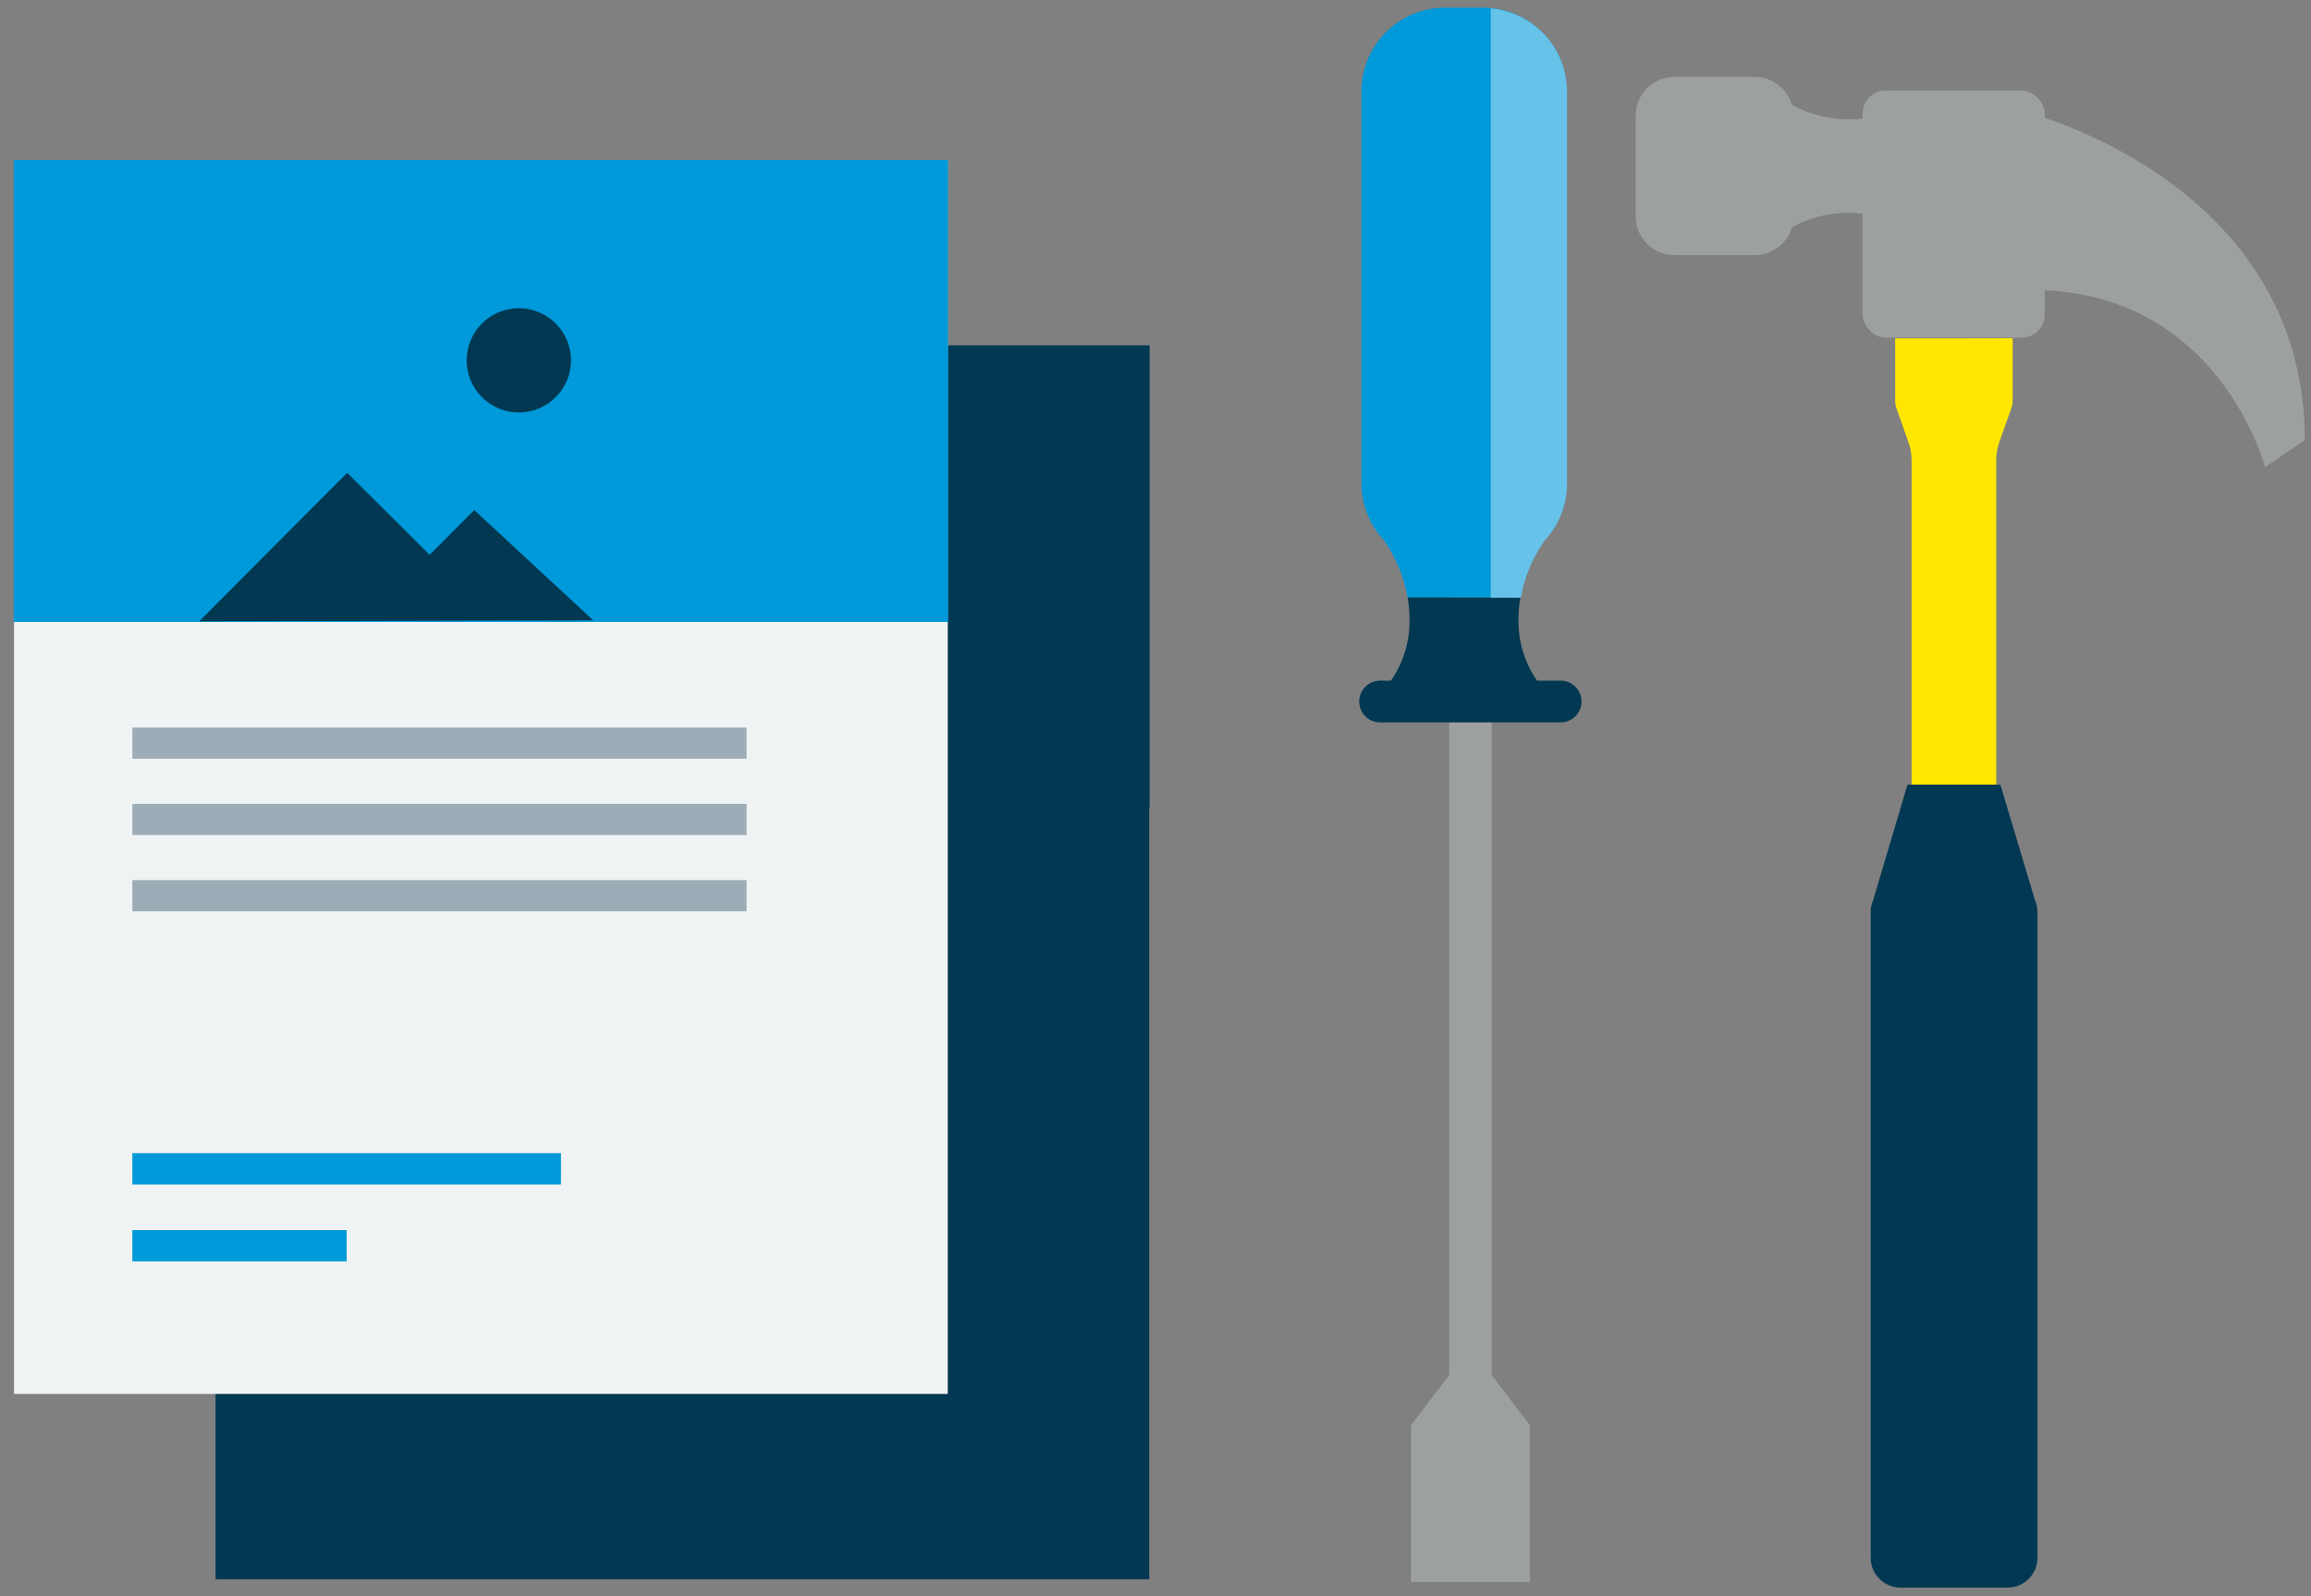 <svg width="110px" height="76px" viewBox="0 0 110 76" version="1.1" xmlns="http://www.w3.org/2000/svg" xmlns:xlink="http://www.w3.org/1999/xlink">
    <rect x="0" y="0" width="110" height="76" fill="#808080" stroke="none"/>
    <title>74514A14-A242-49DD-8770-78824560D813</title>
    <desc>Created with sketchtool.</desc>
    <g id="SUPPORT-LANDING-PAGE" stroke="none" stroke-width="1" fill="none" fill-rule="evenodd">
        <g id="SUPPORT-LANDING-PAGE-B2" transform="translate(-808, -955)" fill-rule="nonzero">
            <g id="Categories" transform="translate(0, 648)">
                <g id="Tab-/-Large" transform="translate(0, 276)">
                    <g id="Tabs" transform="translate(150, 0)">
                        <g id="Tab-/-Large-/-01-With-image-/-01-Enabled-Copy-2" transform="translate(572, 0)">
                            <g id="Graphic-elements-/-Rich-icons-/-Self-service-support" transform="translate(81, 24)">
                                <g id="tools-and-references" transform="translate(5.455, 7.364)">
                                    <polygon id="Path" fill="#023852" points="43.145 16.077 32.026 16.077 20.907 16.077 9.785 16.077 9.785 21.575 9.785 27.074 9.785 32.572 9.785 38.07 9.805 38.07 9.805 40.252 9.805 44.28 9.805 48.305 9.805 51.622 9.805 54.935 9.805 58.252 9.805 61.568 9.805 64.882 9.805 68.198 9.805 71.512 9.805 74.828 12.581 74.828 15.36 74.828 18.136 74.828 20.915 74.828 23.692 74.828 26.471 74.828 29.247 74.828 32.026 74.828 34.803 74.828 37.582 74.828 40.358 74.828 43.137 74.828 45.914 74.828 48.69 74.828 51.469 74.828 54.248 74.828 54.248 71.512 54.248 68.198 54.248 64.882 54.248 61.568 54.248 58.252 54.248 54.935 54.248 51.622 54.248 48.305 54.248 44.28 54.248 40.252 54.248 38.07 54.265 38.07 54.265 32.572 54.265 27.074 54.265 21.575 54.265 16.077"></polygon>
                                    <polygon id="Path" fill="#F0F3F4" points="44.656 66.003 41.877 66.003 39.101 66.003 36.322 66.003 33.545 66.003 30.766 66.003 27.99 66.003 25.211 66.003 22.435 66.003 19.658 66.003 16.879 66.003 14.103 66.003 11.324 66.003 8.547 66.003 5.768 66.003 2.992 66.003 0.213 66.003 0.213 62.689 0.213 59.373 0.213 56.059 0.213 52.743 0.213 49.426 0.213 46.113 0.213 42.796 0.213 39.483 0.213 35.455 0.213 31.429 0.213 27.404 0.213 23.375 0.213 19.35 0.213 15.325 0.213 11.296 0.213 7.271 2.992 7.271 5.768 7.271 8.547 7.271 11.324 7.271 14.103 7.271 16.879 7.271 19.658 7.271 22.435 7.271 25.211 7.271 27.99 7.271 30.766 7.271 33.545 7.271 36.322 7.271 39.101 7.271 41.877 7.271 44.656 7.271 44.656 11.296 44.656 15.325 44.656 19.35 44.656 23.375 44.656 27.404 44.656 31.429 44.656 35.455 44.656 39.483 44.656 42.796 44.656 46.113 44.656 49.426 44.656 52.743 44.656 56.059 44.656 59.373 44.656 62.689"></polygon>
                                    <polygon id="Path" fill="#0099DA" points="5.845 56.029 7.121 56.029 8.395 56.029 9.671 56.029 10.945 56.029 12.221 56.029 13.495 56.029 14.771 56.029 16.045 56.029 17.321 56.029 18.595 56.029 19.871 56.029 21.145 56.029 22.418 56.029 23.695 56.029 24.971 56.029 26.245 56.029 26.245 55.936 26.245 55.844 26.245 55.748 26.245 55.655 26.245 55.563 26.245 55.47 26.245 55.377 26.245 55.285 26.245 55.192 26.245 55.099 26.245 55.006 26.245 54.914 26.245 54.818 26.245 54.725 26.245 54.633 26.245 54.54 24.971 54.54 23.695 54.54 22.418 54.54 21.145 54.54 19.871 54.54 18.595 54.54 17.321 54.54 16.045 54.54 14.771 54.54 13.495 54.54 12.221 54.54 10.945 54.54 9.671 54.54 8.395 54.54 7.121 54.54 5.845 54.54 5.845 54.633 5.845 54.725 5.845 54.818 5.845 54.914 5.845 55.006 5.845 55.099 5.845 55.192 5.845 55.285 5.845 55.377 5.845 55.47 5.845 55.563 5.845 55.655 5.845 55.748 5.845 55.844 5.845 55.936"></polygon>
                                    <polygon id="Path" fill="#0099DA" points="5.845 59.692 6.483 59.692 7.121 59.692 7.759 59.692 8.395 59.692 9.033 59.692 9.671 59.692 10.309 59.692 10.945 59.692 11.583 59.692 12.221 59.692 12.856 59.692 13.495 59.692 14.133 59.692 14.771 59.692 15.409 59.692 16.045 59.692 16.045 59.599 16.045 59.506 16.045 59.411 16.045 59.318 16.045 59.225 16.045 59.133 16.045 59.04 16.045 58.947 16.045 58.855 16.045 58.762 16.045 58.669 16.045 58.576 16.045 58.484 16.045 58.388 16.045 58.295 16.045 58.203 15.409 58.203 14.771 58.203 14.133 58.203 13.495 58.203 12.856 58.203 12.221 58.203 11.583 58.203 10.945 58.203 10.309 58.203 9.671 58.203 9.033 58.203 8.395 58.203 7.759 58.203 7.121 58.203 6.483 58.203 5.845 58.203 5.845 58.295 5.845 58.388 5.845 58.484 5.845 58.576 5.845 58.669 5.845 58.762 5.845 58.855 5.845 58.947 5.845 59.04 5.845 59.133 5.845 59.225 5.845 59.318 5.845 59.411 5.845 59.506 5.845 59.599"></polygon>
                                    <polygon id="Path" fill="#9DADB7" points="5.845 43.025 7.672 43.025 9.499 43.025 11.326 43.025 13.154 43.025 14.984 43.025 16.811 43.025 18.635 43.025 20.463 43.025 22.29 43.025 24.12 43.025 25.947 43.025 27.772 43.025 29.599 43.025 31.429 43.025 33.256 43.025 35.081 43.025 35.081 42.933 35.081 42.84 35.081 42.747 35.081 42.655 35.081 42.562 35.081 42.469 35.081 42.376 35.081 42.284 35.081 42.191 35.081 42.098 35.081 42.005 35.081 41.913 35.081 41.82 35.081 41.727 35.081 41.635 35.081 41.539 33.256 41.539 31.429 41.539 29.599 41.539 27.772 41.539 25.947 41.539 24.12 41.539 22.29 41.539 20.463 41.539 18.635 41.539 16.811 41.539 14.984 41.539 13.154 41.539 11.326 41.539 9.499 41.539 7.672 41.539 5.845 41.539 5.845 41.635 5.845 41.727 5.845 41.82 5.845 41.913 5.845 42.005 5.845 42.098 5.845 42.191 5.845 42.284 5.845 42.376 5.845 42.469 5.845 42.562 5.845 42.655 5.845 42.747 5.845 42.84 5.845 42.933"></polygon>
                                    <polygon id="Path" fill="#9DADB7" points="5.845 39.393 7.672 39.393 9.499 39.393 11.326 39.393 13.154 39.393 14.984 39.393 16.811 39.393 18.635 39.393 20.463 39.393 22.29 39.393 24.12 39.393 25.947 39.393 27.772 39.393 29.599 39.393 31.429 39.393 33.256 39.393 35.081 39.393 35.081 39.3 35.081 39.207 35.081 39.115 35.081 39.022 35.081 38.929 35.081 38.836 35.081 38.744 35.081 38.651 35.081 38.558 35.081 38.465 35.081 38.373 35.081 38.28 35.081 38.187 35.081 38.095 35.081 38.002 35.081 37.909 33.256 37.909 31.429 37.909 29.599 37.909 27.772 37.909 25.947 37.909 24.12 37.909 22.29 37.909 20.463 37.909 18.635 37.909 16.811 37.909 14.984 37.909 13.154 37.909 11.326 37.909 9.499 37.909 7.672 37.909 5.845 37.909 5.845 38.002 5.845 38.095 5.845 38.187 5.845 38.28 5.845 38.373 5.845 38.465 5.845 38.558 5.845 38.651 5.845 38.744 5.845 38.836 5.845 38.929 5.845 39.022 5.845 39.115 5.845 39.207 5.845 39.3"></polygon>
                                    <polygon id="Path" fill="#9DADB7" points="5.845 35.76 7.672 35.76 9.499 35.76 11.326 35.76 13.154 35.76 14.984 35.76 16.811 35.76 18.635 35.76 20.463 35.76 22.29 35.76 24.12 35.76 25.947 35.76 27.772 35.76 29.599 35.76 31.429 35.76 33.256 35.76 35.081 35.76 35.081 35.667 35.081 35.575 35.081 35.482 35.081 35.389 35.081 35.296 35.081 35.204 35.081 35.111 35.081 35.018 35.081 34.925 35.081 34.833 35.081 34.74 35.081 34.647 35.081 34.555 35.081 34.462 35.081 34.369 35.081 34.276 33.256 34.276 31.429 34.276 29.599 34.276 27.772 34.276 25.947 34.276 24.12 34.276 22.29 34.276 20.463 34.276 18.635 34.276 16.811 34.276 14.984 34.276 13.154 34.276 11.326 34.276 9.499 34.276 7.672 34.276 5.845 34.276 5.845 34.369 5.845 34.462 5.845 34.555 5.845 34.647 5.845 34.74 5.845 34.833 5.845 34.925 5.845 35.018 5.845 35.111 5.845 35.204 5.845 35.296 5.845 35.389 5.845 35.482 5.845 35.575 5.845 35.667"></polygon>
                                    <polygon id="Path" fill="#0099DA" points="44.673 29.247 33.554 29.247 22.435 29.247 11.315 29.247 0.196 29.247 0.196 23.749 0.196 18.248 0.196 12.75 0.196 7.252 11.315 7.252 22.435 7.252 33.554 7.252 44.673 7.252 44.673 12.75 44.673 18.248 44.673 23.749"></polygon>
                                    <polygon id="Path" fill="#023852" points="22.118 23.921 19.996 26.051 16.069 22.148 9.03 29.217 27.785 29.174"></polygon>
                                    <path d="M21.794,16.377 C21.613,17.444 22.143,18.504 23.104,18.999 C24.066,19.494 25.237,19.31 26,18.543 C26.763,17.776 26.941,16.604 26.441,15.645 C25.941,14.686 24.877,14.161 23.812,14.348 C22.778,14.53 21.969,15.342 21.794,16.377 L21.794,16.377 Z" id="Path" fill="#023852"></path>
                                    <polygon id="Path" fill="#9DA0A1" points="68.525 25.699 68.525 65.114 66.706 67.495 66.706 74.954 72.36 74.954 72.36 67.495 70.541 65.114 70.541 25.699"></polygon>
                                    <polygon id="Path" fill="#9DA0A1" style="mix-blend-mode: multiply;" points="69.505 74.954 72.36 74.954 72.36 67.495 70.541 65.114 70.541 25.699 69.505 25.699"></polygon>
                                    <path d="M64.347,3.982 L64.347,22.655 C64.349,23.653 64.727,24.613 65.405,25.345 C65.985,26.164 66.374,27.102 66.545,28.091 L71.91,28.091 C72.084,27.109 72.473,26.177 73.05,25.364 C73.73,24.633 74.109,23.673 74.111,22.675 L74.111,3.982 C74.108,1.786 72.33,0.006 70.135,0 L68.321,0 C66.126,0.006 64.349,1.787 64.347,3.982 Z" id="Path" fill="#0099DA"></path>
                                    <path d="M66.635,29.07 C66.665,30.131 66.355,31.174 65.749,32.045 L65.182,32.045 C64.654,32.073 64.241,32.509 64.241,33.037 C64.241,33.565 64.654,34.001 65.182,34.028 L73.882,34.028 C74.409,34.001 74.823,33.565 74.823,33.037 C74.823,32.509 74.409,32.073 73.882,32.045 L72.706,32.045 C72.102,31.173 71.792,30.131 71.823,29.07 C71.825,28.74 71.854,28.411 71.91,28.085 L66.545,28.085 C66.603,28.411 66.633,28.74 66.635,29.07 Z" id="Path" fill="#023852"></path>
                                    <path d="M70.503,28.091 L71.932,28.091 C72.108,27.109 72.497,26.178 73.072,25.364 C73.752,24.634 74.13,23.674 74.133,22.677 L74.133,3.99 C74.126,1.932 72.553,0.217 70.503,0.033 L70.503,28.091 Z" id="Path" fill="#66C2E9" style="mix-blend-mode: multiply;"></path>
                                    <path d="M92.547,15.747 L89.752,15.747 L89.752,18.747 C89.752,18.847 89.768,18.945 89.801,19.039 L90.387,20.697 C90.484,20.974 90.534,21.266 90.535,21.559 L90.535,36.995 L94.563,36.995 L94.563,21.545 C94.563,21.252 94.612,20.96 94.71,20.684 L95.296,19.028 C95.329,18.934 95.346,18.836 95.345,18.736 L95.345,15.736 L92.547,15.747 Z" id="Path" fill="#FFE700"></path>
                                    <path d="M84.837,4.636 C84.615,3.848 83.897,3.303 83.078,3.3 L79.238,3.3 C78.223,3.302 77.4,4.125 77.4,5.141 L77.4,9.944 C77.4,10.959 78.223,11.782 79.238,11.782 L83.078,11.782 C83.897,11.779 84.615,11.233 84.837,10.445 C85.902,9.868 87.124,9.648 88.323,9.818 L88.323,5.272 C87.123,5.44 85.9,5.218 84.837,4.636 L84.837,4.636 Z" id="Path" fill="#9DA0A1"></path>
                                    <path d="M84.837,4.636 C84.776,4.426 84.677,4.228 84.545,4.053 L84.545,11.04 C84.679,10.861 84.78,10.66 84.843,10.445 C85.905,9.868 87.125,9.648 88.323,9.818 L88.323,5.272 C87.123,5.439 85.901,5.216 84.837,4.636 L84.837,4.636 Z" id="Path" fill="#9DA0A1" style="mix-blend-mode: multiply;"></path>
                                    <rect id="Rectangle" fill="#9DA0A1" x="88.2" y="3.952" width="8.67" height="11.757" rx="1.09"></rect>
                                    <path d="M96.049,4.999 C96.049,4.999 109.249,8.307 109.249,20.591 L107.354,21.884 C107.354,21.884 105.158,13.315 96.049,13.443 C86.94,13.571 96.049,4.999 96.049,4.999 Z" id="Path" fill="#9DA0A1"></path>
                                    <path d="M94.759,36.995 L90.338,36.995 L88.702,42.502 C88.627,42.674 88.588,42.86 88.587,43.047 L88.587,73.803 C88.587,74.587 89.223,75.224 90.008,75.224 L95.105,75.224 C95.89,75.224 96.526,74.587 96.526,73.803 L96.526,43.058 C96.525,42.87 96.486,42.685 96.412,42.513 L94.759,36.995 Z" id="Path" fill="#023852"></path>
                                </g>
                            </g>
                        </g>
                    </g>
                </g>
            </g>
        </g>
    </g>
</svg>